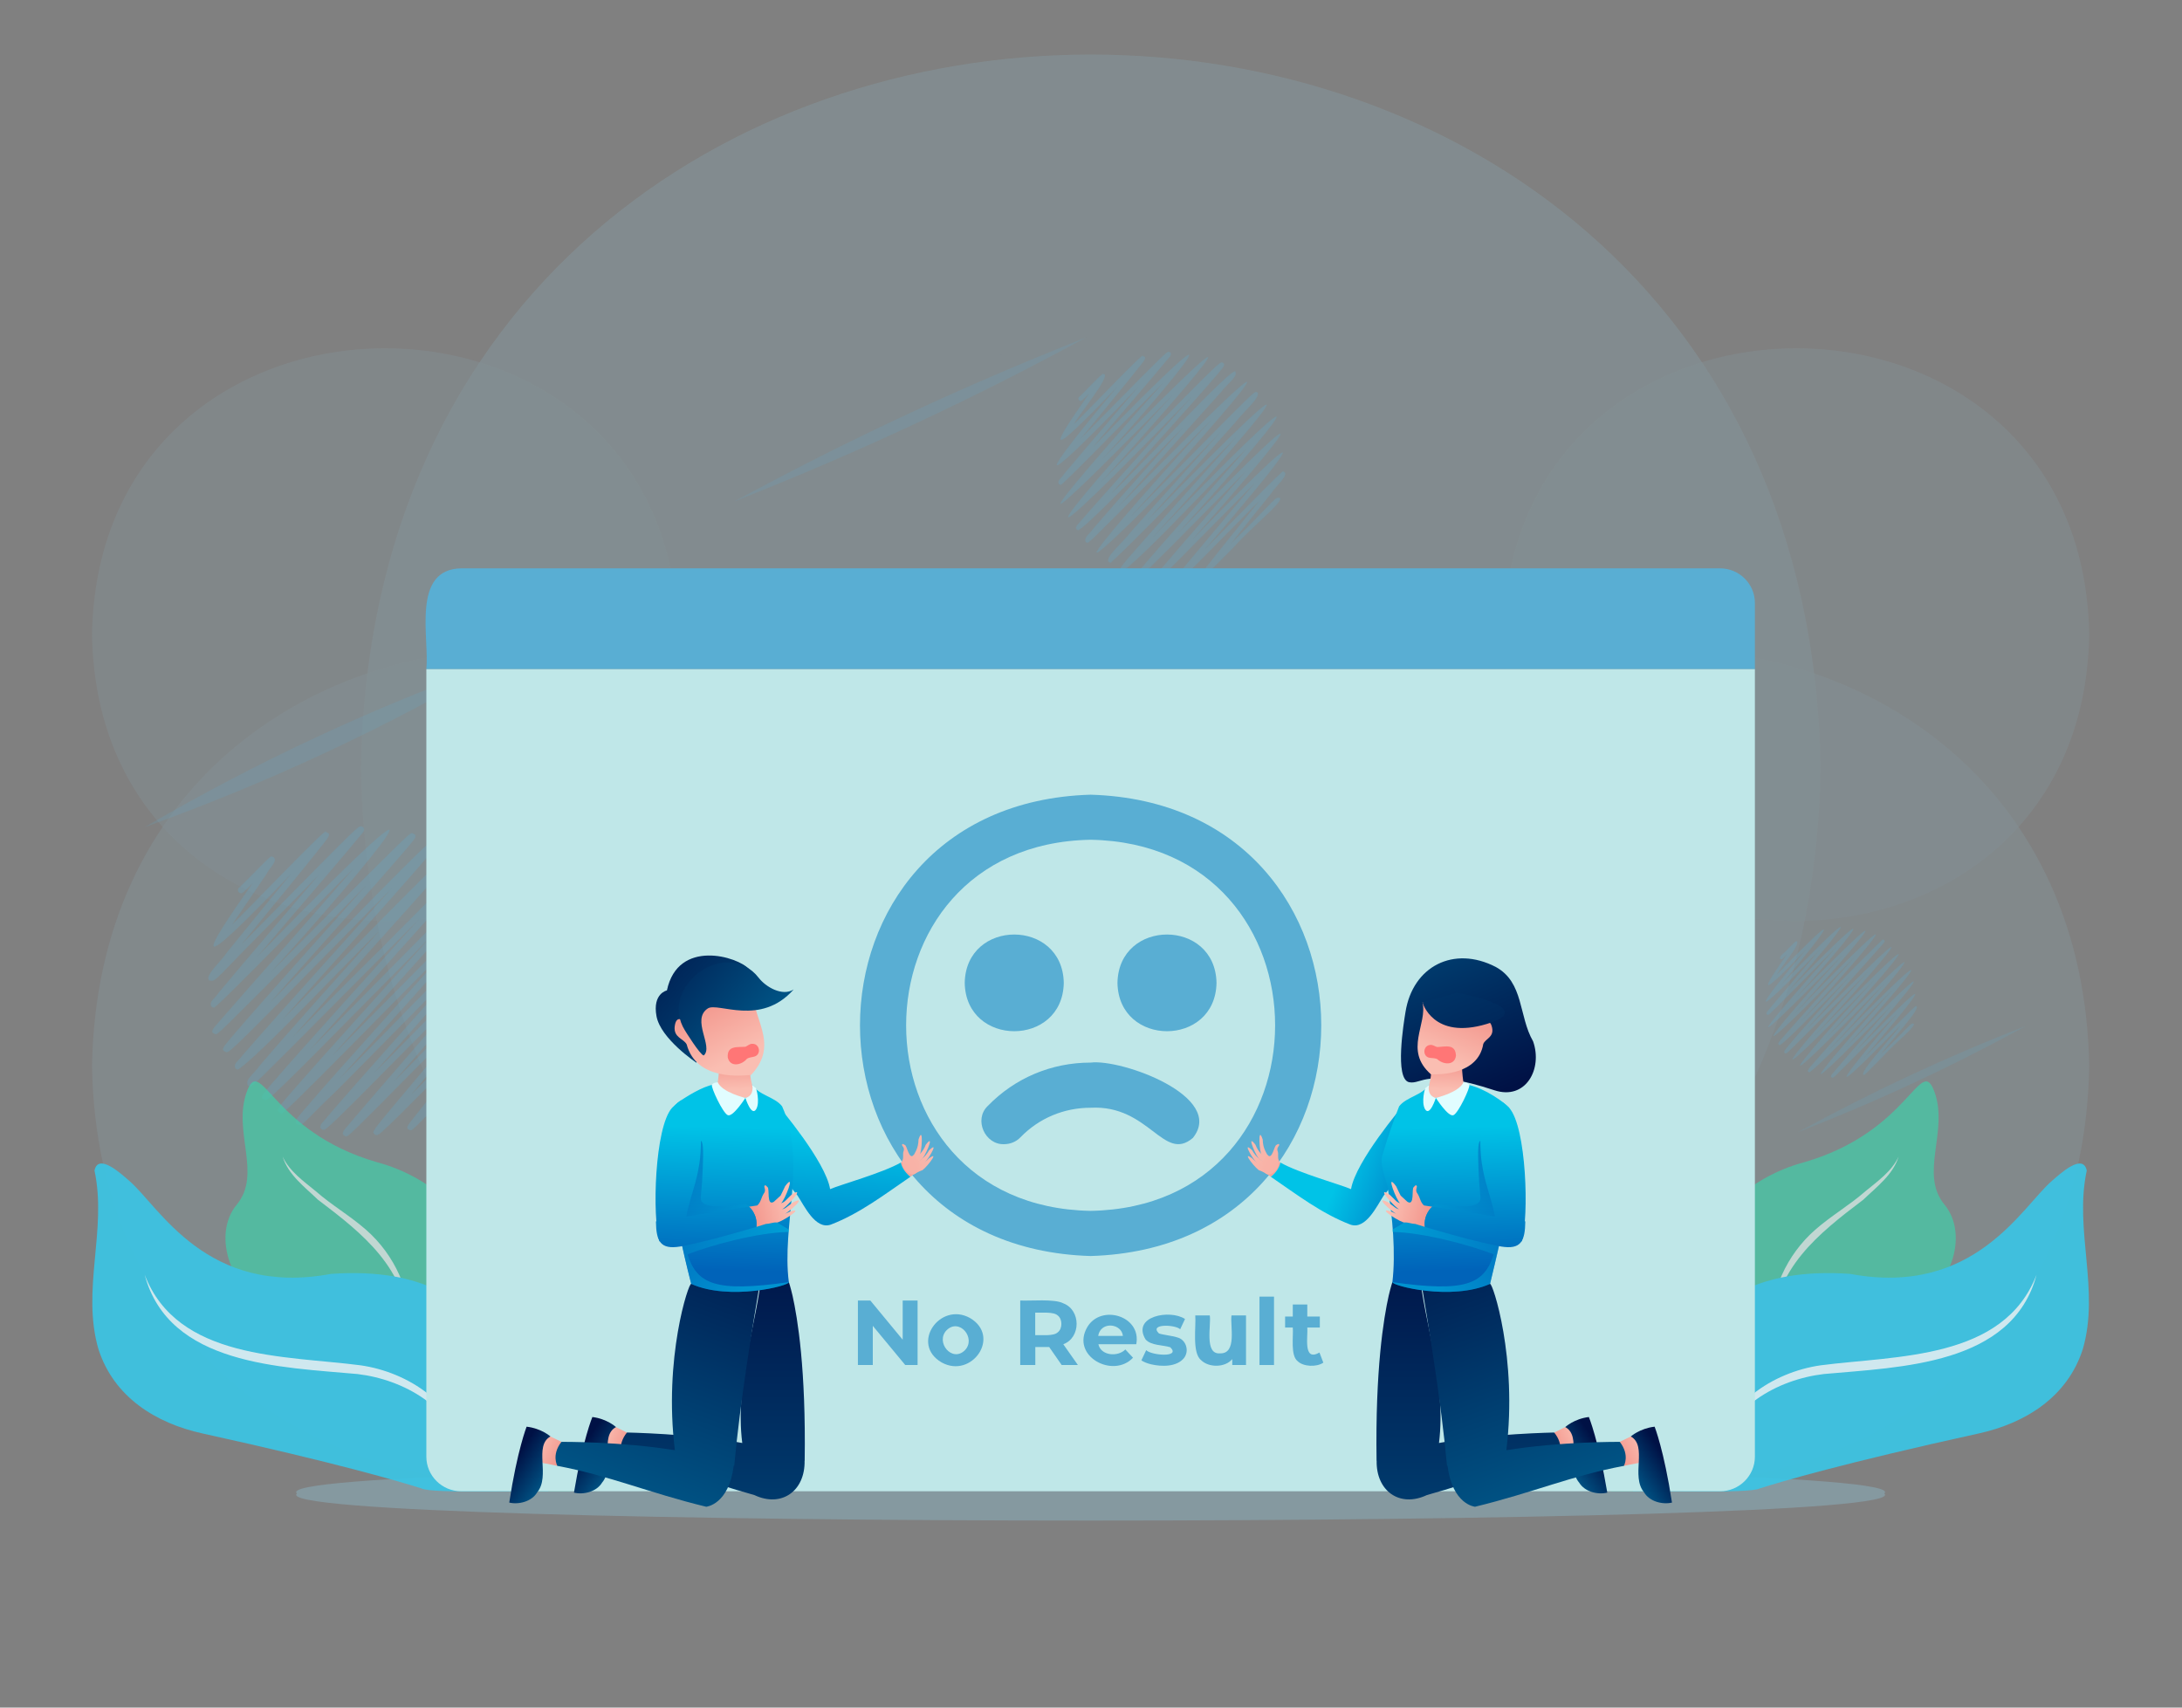 <svg version="1.2" xmlns="http://www.w3.org/2000/svg" viewBox="0 0 2300 1800" width="2300" height="1800">
	<rect x="0" y="0" width="2300" height="1800" fill="#808080" stroke="none"/>
	<title>70</title>
	<defs>
		<linearGradient id="g1" x2="1" gradientUnits="userSpaceOnUse" gradientTransform="matrix(-38.035,-18.104,17.338,-36.426,665.816,1544.023)">
			<stop offset="0" stop-color="#f0877e"/>
			<stop offset="1" stop-color="#fabeb2"/>
		</linearGradient>
		<linearGradient id="g2" x2="1" gradientUnits="userSpaceOnUse" gradientTransform="matrix(-37.058,-25.449,43.867,-63.878,643.719,1560.501)">
			<stop offset="0" stop-color="#005a8b"/>
			<stop offset="1" stop-color="#001145"/>
		</linearGradient>
		<linearGradient id="g3" x2="1" gradientUnits="userSpaceOnUse" gradientTransform="matrix(1.834,-502.473,410.632,1.499,604.439,1799.069)">
			<stop offset="0" stop-color="#005a8b"/>
			<stop offset="1" stop-color="#001145"/>
		</linearGradient>
		<linearGradient id="g4" x2="1" gradientUnits="userSpaceOnUse" gradientTransform="matrix(-38.295,-17.552,16.807,-36.669,597.247,1553.668)">
			<stop offset="0" stop-color="#f0877e"/>
			<stop offset="1" stop-color="#fabeb2"/>
		</linearGradient>
		<linearGradient id="g5" x2="1" gradientUnits="userSpaceOnUse" gradientTransform="matrix(-37.421,-24.912,42.928,-64.483,575.391,1570.46)">
			<stop offset="0" stop-color="#005a8b"/>
			<stop offset="1" stop-color="#001145"/>
		</linearGradient>
		<linearGradient id="g6" x2="1" gradientUnits="userSpaceOnUse" gradientTransform="matrix(.006,-1.749,1.246,.005,773.179,1545.831)">
			<stop offset="0" stop-color="#005a8b"/>
			<stop offset="1" stop-color="#001145"/>
		</linearGradient>
		<linearGradient id="g7" x2="1" gradientUnits="userSpaceOnUse" gradientTransform="matrix(126.484,-349.068,233.37,84.561,461.597,1536.16)">
			<stop offset="0" stop-color="#005a8b"/>
			<stop offset="1" stop-color="#001145"/>
		</linearGradient>
		<linearGradient id="g8" x2="1" gradientUnits="userSpaceOnUse" gradientTransform="matrix(.307,-0.848,1.099,.398,773.004,1545.551)">
			<stop offset="0" stop-color="#005a8b"/>
			<stop offset="1" stop-color="#001145"/>
		</linearGradient>
		<linearGradient id="g9" x2="1" gradientUnits="userSpaceOnUse" gradientTransform="matrix(36.46,-22.776,61.36,98.229,930.814,1235.217)">
			<stop offset="0" stop-color="#f0877e"/>
			<stop offset="1" stop-color="#fabeb2"/>
		</linearGradient>
		<linearGradient id="g10" x2="1" gradientUnits="userSpaceOnUse" gradientTransform="matrix(11.001,-168.898,198.834,12.951,820.14,1362.279)">
			<stop offset="0" stop-color="#0063b9"/>
			<stop offset="1" stop-color="#00c3e7"/>
		</linearGradient>
		<linearGradient id="g11" x2="1" gradientUnits="userSpaceOnUse" gradientTransform="matrix(208.648,-130.335,32.462,51.967,793.277,1325.589)">
			<stop offset="0" stop-color="#f0877e"/>
			<stop offset="1" stop-color="#fabeb2"/>
		</linearGradient>
		<linearGradient id="g12" x2="1" gradientUnits="userSpaceOnUse" gradientTransform="matrix(213.134,-133.137,45.157,72.29,783.793,1319.676)">
			<stop offset="0" stop-color="#f0877e"/>
			<stop offset="1" stop-color="#fabeb2"/>
		</linearGradient>
		<linearGradient id="g13" x2="1" gradientUnits="userSpaceOnUse" gradientTransform="matrix(218.391,-136.421,67.297,107.732,773.978,1314.624)">
			<stop offset="0" stop-color="#f0877e"/>
			<stop offset="1" stop-color="#fabeb2"/>
		</linearGradient>
		<linearGradient id="g14" x2="1" gradientUnits="userSpaceOnUse" gradientTransform="matrix(230.9,-144.235,143.608,229.895,752.838,1304.374)">
			<stop offset="0" stop-color="#f0877e"/>
			<stop offset="1" stop-color="#fabeb2"/>
		</linearGradient>
		<linearGradient id="g15" x2="1" gradientUnits="userSpaceOnUse" gradientTransform="matrix(384.559,-240.221,466.858,747.372,641.992,1386.436)">
			<stop offset="0" stop-color="#f0877e"/>
			<stop offset="1" stop-color="#fabeb2"/>
		</linearGradient>
		<linearGradient id="g16" x2="1" gradientUnits="userSpaceOnUse" gradientTransform="matrix(2.128,41.284,-29.169,1.504,819.265,1104.609)">
			<stop offset="0" stop-color="#f0877e"/>
			<stop offset="1" stop-color="#fabeb2"/>
		</linearGradient>
		<linearGradient id="g17" x2="1" gradientUnits="userSpaceOnUse" gradientTransform="matrix(4.152,-151.536,91.834,2.516,952.3,1344.273)">
			<stop offset="0" stop-color="#0063b9"/>
			<stop offset="1" stop-color="#00c3e7"/>
		</linearGradient>
		<linearGradient id="g18" x2="1" gradientUnits="userSpaceOnUse" gradientTransform="matrix(.094,-0.742,1.908,.243,818.654,1247.767)">
			<stop offset="0" stop-color="#0063b9"/>
			<stop offset="1" stop-color="#00c3e7"/>
		</linearGradient>
		<linearGradient id="g19" x2="1" gradientUnits="userSpaceOnUse" gradientTransform="matrix(92.483,84.73,-59.01,64.409,808.567,1144.16)">
			<stop offset="0" stop-color="#0063b9"/>
			<stop offset="1" stop-color="#00c3e7"/>
		</linearGradient>
		<linearGradient id="g20" x2="1" gradientUnits="userSpaceOnUse" gradientTransform="matrix(56.198,-14.249,11.104,43.793,783.798,1312.727)">
			<stop offset="0" stop-color="#f0877e"/>
			<stop offset="1" stop-color="#fabeb2"/>
		</linearGradient>
		<linearGradient id="g21" x2="1" gradientUnits="userSpaceOnUse" gradientTransform="matrix(-0.227,.306,-0.285,-0.211,807.225,1289.801)">
			<stop offset="0" stop-color="#f0877e"/>
			<stop offset="1" stop-color="#fabeb2"/>
		</linearGradient>
		<linearGradient id="g22" x2="1" gradientUnits="userSpaceOnUse" gradientTransform="matrix(-1.508,2.037,-1.897,-1.405,808.289,1288.364)">
			<stop offset="0" stop-color="#f0877e"/>
			<stop offset="1" stop-color="#fabeb2"/>
		</linearGradient>
		<linearGradient id="g23" x2="1" gradientUnits="userSpaceOnUse" gradientTransform="matrix(4.198,-153.241,362.082,9.92,752.367,1338.934)">
			<stop offset="0" stop-color="#0063b9"/>
			<stop offset="1" stop-color="#00c3e7"/>
		</linearGradient>
		<linearGradient id="g24" x2="1" gradientUnits="userSpaceOnUse" gradientTransform="matrix(4.109,-149.959,46.099,1.263,949.306,1343.153)">
			<stop offset="0" stop-color="#0063b9"/>
			<stop offset="1" stop-color="#00c3e7"/>
		</linearGradient>
		<linearGradient id="g25" x2="1" gradientUnits="userSpaceOnUse" gradientTransform="matrix(-177.189,-148.95,209.908,-249.704,873.578,1084.287)">
			<stop offset="0" stop-color="#005a8b"/>
			<stop offset="1" stop-color="#001145"/>
		</linearGradient>
		<linearGradient id="g26" x2="1" gradientUnits="userSpaceOnUse" gradientTransform="matrix(44.063,85.285,-80.186,41.428,788.877,1001.019)">
			<stop offset="0" stop-color="#f0877e"/>
			<stop offset="1" stop-color="#fabeb2"/>
		</linearGradient>
		<linearGradient id="g27" x2="1" gradientUnits="userSpaceOnUse" gradientTransform="matrix(-142.061,-119.42,152.785,-181.751,845.16,1058.931)">
			<stop offset="0" stop-color="#005a8b"/>
			<stop offset="1" stop-color="#001145"/>
		</linearGradient>
		<linearGradient id="g28" x2="1" gradientUnits="userSpaceOnUse" gradientTransform="matrix(103.642,248.777,-231.872,96.599,1393.614,937.545)">
			<stop offset="0" stop-color="#005a8b"/>
			<stop offset="1" stop-color="#001145"/>
		</linearGradient>
		<linearGradient id="g29" x2="1" gradientUnits="userSpaceOnUse" gradientTransform="matrix(38.035,-18.104,17.338,36.426,1633.378,1544.023)">
			<stop offset="0" stop-color="#f0877e"/>
			<stop offset="1" stop-color="#fabeb2"/>
		</linearGradient>
		<linearGradient id="g30" x2="1" gradientUnits="userSpaceOnUse" gradientTransform="matrix(37.058,-25.449,43.867,63.878,1655.475,1560.501)">
			<stop offset="0" stop-color="#005a8b"/>
			<stop offset="1" stop-color="#001145"/>
		</linearGradient>
		<linearGradient id="g31" x2="1" gradientUnits="userSpaceOnUse" gradientTransform="matrix(-1.834,-502.473,410.632,-1.499,1694.755,1799.069)">
			<stop offset="0" stop-color="#005a8b"/>
			<stop offset="1" stop-color="#001145"/>
		</linearGradient>
		<linearGradient id="g32" x2="1" gradientUnits="userSpaceOnUse" gradientTransform="matrix(38.295,-17.552,16.807,36.668,1701.947,1553.668)">
			<stop offset="0" stop-color="#f0877e"/>
			<stop offset="1" stop-color="#fabeb2"/>
		</linearGradient>
		<linearGradient id="g33" x2="1" gradientUnits="userSpaceOnUse" gradientTransform="matrix(37.421,-24.912,42.928,64.483,1723.802,1570.46)">
			<stop offset="0" stop-color="#005a8b"/>
			<stop offset="1" stop-color="#001145"/>
		</linearGradient>
		<linearGradient id="g34" x2="1" gradientUnits="userSpaceOnUse" gradientTransform="matrix(-0.006,-1.749,1.246,-0.005,1526.015,1545.831)">
			<stop offset="0" stop-color="#005a8b"/>
			<stop offset="1" stop-color="#001145"/>
		</linearGradient>
		<linearGradient id="g35" x2="1" gradientUnits="userSpaceOnUse" gradientTransform="matrix(-126.484,-349.068,233.37,-84.561,1837.597,1536.16)">
			<stop offset="0" stop-color="#005a8b"/>
			<stop offset="1" stop-color="#001145"/>
		</linearGradient>
		<linearGradient id="g36" x2="1" gradientUnits="userSpaceOnUse" gradientTransform="matrix(-0.307,-0.848,1.099,-0.398,1526.19,1545.551)">
			<stop offset="0" stop-color="#005a8b"/>
			<stop offset="1" stop-color="#001145"/>
		</linearGradient>
		<linearGradient id="g37" x2="1" gradientUnits="userSpaceOnUse" gradientTransform="matrix(-36.461,-22.776,61.359,-98.227,1368.38,1235.217)">
			<stop offset="0" stop-color="#f0877e"/>
			<stop offset="1" stop-color="#fabeb2"/>
		</linearGradient>
		<linearGradient id="g38" x2="1" gradientUnits="userSpaceOnUse" gradientTransform="matrix(-105.7,-42.28,46.771,-116.928,1491.321,1346.506)">
			<stop offset="0" stop-color="#0063b9"/>
			<stop offset="1" stop-color="#00c3e7"/>
		</linearGradient>
		<linearGradient id="g39" x2="1" gradientUnits="userSpaceOnUse" gradientTransform="matrix(-208.648,-130.335,32.462,-51.968,1505.917,1325.589)">
			<stop offset="0" stop-color="#f0877e"/>
			<stop offset="1" stop-color="#fabeb2"/>
		</linearGradient>
		<linearGradient id="g40" x2="1" gradientUnits="userSpaceOnUse" gradientTransform="matrix(-213.135,-133.138,45.157,-72.29,1515.401,1319.676)">
			<stop offset="0" stop-color="#f0877e"/>
			<stop offset="1" stop-color="#fabeb2"/>
		</linearGradient>
		<linearGradient id="g41" x2="1" gradientUnits="userSpaceOnUse" gradientTransform="matrix(-218.391,-136.421,67.297,-107.733,1525.216,1314.624)">
			<stop offset="0" stop-color="#f0877e"/>
			<stop offset="1" stop-color="#fabeb2"/>
		</linearGradient>
		<linearGradient id="g42" x2="1" gradientUnits="userSpaceOnUse" gradientTransform="matrix(-230.9,-144.235,143.608,-229.896,1546.355,1304.374)">
			<stop offset="0" stop-color="#f0877e"/>
			<stop offset="1" stop-color="#fabeb2"/>
		</linearGradient>
		<linearGradient id="g43" x2="1" gradientUnits="userSpaceOnUse" gradientTransform="matrix(-384.559,-240.221,466.857,-747.371,1657.202,1386.436)">
			<stop offset="0" stop-color="#f0877e"/>
			<stop offset="1" stop-color="#fabeb2"/>
		</linearGradient>
		<linearGradient id="g44" x2="1" gradientUnits="userSpaceOnUse" gradientTransform="matrix(-2.128,41.284,-29.169,-1.504,1479.928,1104.609)">
			<stop offset="0" stop-color="#f0877e"/>
			<stop offset="1" stop-color="#fabeb2"/>
		</linearGradient>
		<linearGradient id="g45" x2="1" gradientUnits="userSpaceOnUse" gradientTransform="matrix(-4.155,-151.662,95.83,-2.626,1351.446,1344.131)">
			<stop offset="0" stop-color="#0063b9"/>
			<stop offset="1" stop-color="#00c3e7"/>
		</linearGradient>
		<linearGradient id="g46" x2="1" gradientUnits="userSpaceOnUse" gradientTransform="matrix(-0.094,-0.742,1.908,-0.243,1480.54,1247.767)">
			<stop offset="0" stop-color="#0063b9"/>
			<stop offset="1" stop-color="#00c3e7"/>
		</linearGradient>
		<linearGradient id="g47" x2="1" gradientUnits="userSpaceOnUse" gradientTransform="matrix(-92.483,84.73,-59.01,-64.409,1490.627,1144.16)">
			<stop offset="0" stop-color="#0063b9"/>
			<stop offset="1" stop-color="#00c3e7"/>
		</linearGradient>
		<linearGradient id="g48" x2="1" gradientUnits="userSpaceOnUse" gradientTransform="matrix(-56.198,-14.249,11.104,-43.793,1515.396,1312.728)">
			<stop offset="0" stop-color="#f0877e"/>
			<stop offset="1" stop-color="#fabeb2"/>
		</linearGradient>
		<linearGradient id="g49" x2="1" gradientUnits="userSpaceOnUse" gradientTransform="matrix(.224,.303,-0.282,.209,1491.975,1289.797)">
			<stop offset="0" stop-color="#f0877e"/>
			<stop offset="1" stop-color="#fabeb2"/>
		</linearGradient>
		<linearGradient id="g50" x2="1" gradientUnits="userSpaceOnUse" gradientTransform="matrix(1.493,2.016,-1.878,1.391,1490.922,1288.375)">
			<stop offset="0" stop-color="#f0877e"/>
			<stop offset="1" stop-color="#fabeb2"/>
		</linearGradient>
		<linearGradient id="g51" x2="1" gradientUnits="userSpaceOnUse" gradientTransform="matrix(-4.198,-153.241,362.082,-9.92,1546.827,1338.934)">
			<stop offset="0" stop-color="#0063b9"/>
			<stop offset="1" stop-color="#00c3e7"/>
		</linearGradient>
		<linearGradient id="g52" x2="1" gradientUnits="userSpaceOnUse" gradientTransform="matrix(-4.109,-149.959,46.099,-1.263,1349.887,1343.153)">
			<stop offset="0" stop-color="#0063b9"/>
			<stop offset="1" stop-color="#00c3e7"/>
		</linearGradient>
		<linearGradient id="g53" x2="1" gradientUnits="userSpaceOnUse" gradientTransform="matrix(-31.043,75.381,-70.965,-29.224,1501.203,1020.592)">
			<stop offset="0" stop-color="#f0877e"/>
			<stop offset="1" stop-color="#fabeb2"/>
		</linearGradient>
		<linearGradient id="g54" x2="1" gradientUnits="userSpaceOnUse" gradientTransform="matrix(131.805,316.377,-508.654,211.908,1447.966,878.563)">
			<stop offset="0" stop-color="#005a8b"/>
			<stop offset="1" stop-color="#001145"/>
		</linearGradient>
	</defs>
	<style>
		.s0 { opacity: .5;fill: #94e3ff } 
		.s1 { opacity: .8;fill: #94e3ff } 
		.s2 { opacity: .6;fill: #94e3ff } 
		.s3 { fill: #59aed3 } 
		.s4 { opacity: .5;fill: #59aed3 } 
		.s5 { fill: #42cca8 } 
		.s6 { fill: #ffffff } 
		.s7 { fill: #39c5e5 } 
		.s8 { opacity: .8;fill: #ffffff } 
		.s9 { fill: #bfe7e8 } 
		.s10 { fill: url(#g1) } 
		.s11 { fill: url(#g2) } 
		.s12 { fill: url(#g3) } 
		.s13 { fill: url(#g4) } 
		.s14 { fill: url(#g5) } 
		.s15 { fill: url(#g6) } 
		.s16 { fill: url(#g7) } 
		.s17 { fill: url(#g8) } 
		.s18 { fill: url(#g9) } 
		.s19 { fill: url(#g10) } 
		.s20 { fill: url(#g11) } 
		.s21 { fill: url(#g12) } 
		.s22 { fill: url(#g13) } 
		.s23 { fill: url(#g14) } 
		.s24 { fill: url(#g15) } 
		.s25 { fill: url(#g16) } 
		.s26 { fill: url(#g17) } 
		.s27 { fill: url(#g18) } 
		.s28 { fill: #e1fdff } 
		.s29 { opacity: .5;mix-blend-mode: multiply;fill: url(#g19) } 
		.s30 { fill: url(#g20) } 
		.s31 { fill: url(#g21) } 
		.s32 { fill: url(#g22) } 
		.s33 { fill: url(#g23) } 
		.s34 { fill: url(#g24) } 
		.s35 { fill: url(#g25) } 
		.s36 { fill: url(#g26) } 
		.s37 { fill: url(#g27) } 
		.s38 { fill: #ff7676 } 
		.s39 { fill: url(#g28) } 
		.s40 { fill: url(#g29) } 
		.s41 { fill: url(#g30) } 
		.s42 { fill: url(#g31) } 
		.s43 { fill: url(#g32) } 
		.s44 { fill: url(#g33) } 
		.s45 { fill: url(#g34) } 
		.s46 { fill: url(#g35) } 
		.s47 { fill: url(#g36) } 
		.s48 { fill: url(#g37) } 
		.s49 { fill: url(#g38) } 
		.s50 { fill: url(#g39) } 
		.s51 { fill: url(#g40) } 
		.s52 { fill: url(#g41) } 
		.s53 { fill: url(#g42) } 
		.s54 { fill: url(#g43) } 
		.s55 { fill: url(#g44) } 
		.s56 { fill: url(#g45) } 
		.s57 { fill: url(#g46) } 
		.s58 { opacity: .5;mix-blend-mode: multiply;fill: url(#g47) } 
		.s59 { fill: url(#g48) } 
		.s60 { fill: url(#g49) } 
		.s61 { fill: url(#g50) } 
		.s62 { fill: url(#g51) } 
		.s63 { fill: url(#g52) } 
		.s64 { fill: url(#g53) } 
		.s65 { fill: url(#g54) } 
	</style>
	<g id="70">
		<g id="4">
			<g id="&lt;Group&gt;">
				<g id="&lt;Group&gt;" style="opacity: .5">
					<g id="&lt;Group&gt;">
						<path id="&lt;Path&gt;" class="s0" d="m1986.2 1574.3c45 38.1-1718.2 38.1-1673.2 0-45-38 1718.2-38 1673.2 0z"/>
					</g>
					<g id="&lt;Group&gt;" style="opacity: .3">
						<path id="&lt;Path&gt;" class="s1" d="m1919.1 809.3c-17.2 1002.5-1521.7 1002.3-1538.7 0 17.2-1002.5 1521.7-1002.3 1538.7 0z"/>
						<path id="&lt;Path&gt;" class="s2" d="m998.5 1123.9c-10 587.3-891.5 587.2-901.5-0.1 10.1-587.3 891.6-587.2 901.5 0.1z"/>
						<path id="&lt;Path&gt;" class="s2" d="m1300.6 1123.9c10.1 587.3 891.6 587.2 901.6-0.1-10.1-587.3-891.6-587.2-901.6 0.1z"/>
						<path id="&lt;Path&gt;" class="s0" d="m1584.5 668.9c6.9 402.4 610.9 402.4 617.7 0-6.9-402.4-610.9-402.3-617.7 0z"/>
						<path id="&lt;Path&gt;" class="s0" d="m714.7 668.9c-6.9 402.4-610.9 402.4-617.7 0 6.9-402.4 610.8-402.3 617.7 0z"/>
					</g>
				</g>
				<g id="&lt;Group&gt;" style="opacity: .6">
					<g id="&lt;Group&gt;" style="opacity: .5">
						<g id="&lt;Group&gt;" style="opacity: .8;mix-blend-mode: multiply">
							<g id="&lt;Group&gt;">
								<path id="&lt;Compound Path&gt;" fill-rule="evenodd" class="s3" d="m364.7 1197.9c-8.4-2.5 1.1-9.6 4.5-14.4 35.3-41.6 83-95.8 121.6-140.5-14.1 14.2-29.6 29.9-44.4 44.9-101.7 103.1-102.7 103.1-105.4 103.1-4.4-0.3-3.9-5.2-1.3-7.5 44.5-52.3 105.9-119.4 152.8-173.4-41.2 41.6-98.1 100-137.3 139.2-40 38.1-35.2 38-42.7 35.8-2.7-2.6-0.7-4.9 7.4-14.5 44.6-52 108.5-121.3 156.8-176-39.3 38.6-192.2 196.2-180.3 178.9-0.9 0-1.8-0.4-2.4-1-2.7-2.6-1.1-4.5 7.9-15.1 43.9-50.7 104.9-116.9 152.5-170.4-15.6 15.8-32.9 33.3-49.4 50.1-115.5 117.1-122.1 122.7-125.3 122.7-6.8-2.4-4.2-4.4 5.7-16.3 44.8-51.7 107.2-119.6 155.8-174.1-23.1 23.1-50.7 50.9-75.5 75.9-99.2 99.9-99.5 99.9-102 99.9-0.8 0.1-1.7-0.3-2.4-1-3.5-6.5 7.2-12.9 12-20.4 36.6-42.9 85.1-96.3 127.1-143.1-33.2 32.3-130.4 135.3-149.5 146.7-0.9 0-1.9-0.4-2.5-1-3.2-5.3 3.6-8.4 6.9-13.6 45-51.8 109.5-122 157.3-176.1-18.9 19-41.2 41.7-62.3 63.2-102.8 104.6-108.3 109.3-111.5 109.3-6.7-2.3-4-4.7 5-15.6 40.6-47.5 96.8-109.1 141.2-159.3-17.4 17.5-37.2 37.4-56 56.4-98.9 99.5-99.2 99.5-101.7 99.5-5.5-1.7-4.5-3.9 2-11.3 42.1-48.6 99.7-112.7 142.8-162.7-21.2 20.2-151.6 154.9-146.8 145.8-0.9 0-1.7-0.4-2.4-1-3.2-5.1 4.1-8.8 7.3-14.2 30.7-37 71.3-83.9 105.7-124.4-11.1 11.3-23 23.4-34 34.6-79.3 78.6-73.3 78.5-81.7 76.3-4.1-5.6 12.8-19.6 18.9-29.2 18.7-23.2 46.2-56.6 67.1-82.3-107.9 112.9-94.2 86.5-40 9.3-10.4 10.5-10.6 10.5-12.1 10.5-3.2 0.1-4.6-4.5-1.8-6.1 1.6-1.4 10.4-10.3 16.9-16.9 15.7-15.8 15.7-15.8 17.3-15.8 8.8 2.7-2.5 12-5.6 18.6-9.9 14.8-25 36.6-36 52.9 15.6-14.6 103.5-106.8 98.4-97.3 5.7 1.7 4.2 4.1-2 11.9-25.1 31.9-59 72.4-86.5 106.4 13-13.1 28-28.4 42.3-43 79.9-81.3 80.7-81.3 83.4-81.3 4.3 0.3 4 5 1.4 7.3-32.2 39-74.6 87.5-109.9 129.3 242.1-248.4 114.1-92.7 14.1 16.7 12.4-12.4 25.5-25.6 38.1-38.3 107.1-107.8 107.7-107.8 110.2-107.8 6.6 2.3 3.9 4.7-5.3 15.8-41.5 48.5-99.4 112-144.6 163.1 18.6-18.7 40.4-40.9 61-61.8 102.6-104.4 108.1-109.1 111.2-109.1 6.9 2.6 4.5 4.1-6.8 17.9-43.5 50.6-103.5 116.1-151.5 170 26.4-25.6 187.4-191.3 175.7-174.9 0.9 0 1.8 0.3 2.5 1 3.1 4.6-2.6 7-5.3 11.1-48 54.5-111.9 124.4-161.9 181.1 15.7-15.8 33.7-33.9 51.5-51.8 129.9-128.6 123.9-128.5 132.4-126.3 2.7 2.6 1 4.6-8.3 15.5-45.5 52.6-109.3 121.9-158.4 177 22.4-22.5 49.4-49.8 73.6-74.4 102.2-103.7 103-103.7 105.7-103.7 0.9 0 1.8 0.4 2.5 1 2.6 2.6 0.7 4.9-8.4 15.6-43 49.9-102 114-149.4 167.1 14.6-14.8 30.6-30.9 45.8-46.3 113.3-114.6 119.2-119.8 122.3-119.8 6.8 2.4 3.8 5-5.8 16.9-44.2 51.7-106.2 119-154.3 173.2 42.2-41.6 182.4-187.8 174.2-173.1 0.9 0 1.8 0.4 2.4 1 2.6 2.6 1.4 4.4-9.5 17.4-37.9 44.8-87.9 100.2-131 149 49.6-49.3 148.2-152.1 144-142.5 4.7 0.5 4.1 4.8 1 7.9-36.5 43.7-83.9 97-124.2 143.7 8.9-8.9 18.1-18.3 27.1-27.4 96.8-98.9 106.1-107.3 100.9-89.8-32 39.5-74.7 88.9-109.7 130.8 19.1-18.4 118.4-121.5 111.4-110.4 0.8 0 1.7 0.4 2.4 1 3 4.6-2.7 7.5-5.2 11.9-20.9 26.7-48 60.2-71.8 89.9 66-66.8 72-73.8 70.1-59.9-6 4.2-39.8 38.9-66.6 65.8-39.5 39.8-39.4 39.8-41.3 39.8-5.2-1.5-4.6-3.4 1.2-10.6 22.3-28.4 52-64.9 76.5-95.5-6 6.1-12.3 12.5-18.6 18.8-91.1 92.3-92.1 92.3-94.7 92.3-0.9 0.1-1.9-0.3-2.5-1-2.6-2.6-2.6-2.6 23.7-34.1 23.9-28.6 58.8-69.8 85.2-101.1-17.4 17.4-37.8 38.1-56.2 56.8-79.7 80.8-80.2 80.8-82.7 80.8q0 0 0 0zm125.7-70.3c0.4 0.4 0.9 0.7 1.3 0.8q-0.7-0.2-1.3-0.8zm-283.4-150.6c1.1-0.6 2.7-0.6 3.9 0.6-0.7-0.7-1.5-1-2.4-1q-0.8 0-1.5 0.4z"/>
							</g>
						</g>
						<g id="&lt;Group&gt;" style="opacity: .8;mix-blend-mode: multiply">
							<g id="&lt;Group&gt;">
								<path id="&lt;Compound Path&gt;" fill-rule="evenodd" class="s3" d="m1220.2 610.7c-6.1-1.8 0.8-7 3.3-10.6 25.9-30.5 60.9-70.3 89.3-103.1-10.3 10.4-21.7 22-32.6 33-74.7 75.6-75.3 75.6-77.3 75.6-3.3-0.2-2.9-3.7-1-5.4 32.7-38.5 77.7-87.6 112.1-127.3-33.6 32.3-101.2 106.7-130.3 129.2-4.9-1.7-2.8-3.7 3.6-11.5 32.8-38.1 79.7-88.9 115.1-129.1-28.8 28.4-141 144-132.3 131.3-0.6 0-1.3-0.3-1.8-0.7-3.3-5.1 15.9-20.9 22.9-30.5 26.5-30 66.3-73.7 94.9-105.6-215.8 221.4-123.2 109.8-9.7-12.9-17 16.9-37.2 37.3-55.4 55.6-72.8 73.4-73.1 73.4-74.8 73.4-0.7 0-1.4-0.3-1.8-0.8-2.4-5 5.2-9.3 8.8-15 26.8-31.4 62.4-70.6 93.2-105-24.4 23.7-95.6 99.3-109.7 107.7-6.3-1.9 0.7-7.2 3.3-10.7 33-38 80.3-89.6 115.4-129.2-187.1 193.2-151.6 142-20.3-1.8-195 198.7-110.1 99.6-9.4-13.3-15.6 14.8-111.3 113.7-107.7 107-0.7 0-1.3-0.3-1.8-0.7-2.4-3.8 3-6.5 5.3-10.5 22.6-27.1 52.4-61.6 77.6-91.2-118.7 123.5-101.1 93.9-21.8-0.5-79 82.8-69 63.2-29.3 6.8-7.7 7.7-7.8 7.7-8.9 7.7-2.4 0.1-3.4-3.2-1.3-4.5 2.5-1.7 25-26.3 25.1-23.9 10.5-0.4-27.7 45.3-30.5 52.4 11.4-10.7 75.9-78.4 72.1-71.3 4.2 1.2 3.1 2.9-1.4 8.7-18.5 23.4-43.3 53.1-63.5 78 9.5-9.6 20.6-20.8 31-31.5 58.7-59.6 59.3-59.6 61.2-59.7 3.2 0.2 3 3.7 1.1 5.4-23.7 28.6-54.8 64.2-80.7 94.9 176.7-181.4 83.8-67.9 10.4 12.2 200.5-204.4 84.4-69.4-1.2 24.1 13.6-13.7 29.6-30 44.7-45.4 75.3-76.6 79.4-80 81.7-80 0.6 0 1.3 0.3 1.8 0.7 1.9 1.9 1 3.2-6.8 12.4-31.9 37.2-76 85.2-111.2 124.8 24.5-21.8 132.4-139.6 130.7-127.7 2.7 4.9-10.3 13.9-15.1 21-31.3 35.1-75 83.3-107.5 120.1 221.8-226.4 129.2-116 12.6 10.6 16.4-16.5 36.2-36.6 54-54.6 75-76.1 75.5-76.1 77.6-76.1 0.6 0 1.3 0.2 1.8 0.7 3 5.5-16.6 21.7-24 31.9-25.7 28.9-63.7 70.7-91.8 102.1 214.5-219.7 110.8-96 5.9 17.7 165.3-171.5 171.5-164.5 26.5-4.2 166.8-171.7 113.5-103.8 15.2 6.7 156.7-161.2 88.1-76.5 13.5 10 14-13.6 86.8-89.2 81.7-81 8.2 2-9.2 16.6-12.9 23.2-11.7 14.6-28.4 35.4-41.9 52.2 50.1-49.1 45.6-49 51.5-47.4 2.7 4.7-30.8 31.1-48.9 51.7-28.9 29.2-28.9 29.2-30.3 29.2-0.7 0-1.3-0.2-1.8-0.7-1.6-1.6-0.9-2.4 2.7-7 16.4-20.9 38.2-47.7 56.1-70.1-49.9 50-82.8 84.9-83.1 81.5-0.7 0-1.4-0.3-1.8-0.7-2-1.9-2-1.9 17.4-25.1 17.5-21 43.1-51.2 62.4-74.2-12.7 12.8-27.7 28-41.2 41.7-58.5 59.3-58.8 59.3-60.6 59.3q0 0-0.1 0zm41.2-126.4q0.5 0.4 1 0.6-0.6-0.2-1-0.6zm-208-110.6c0.8-0.4 2-0.3 2.9 0.5-0.5-0.5-1.1-0.7-1.7-0.7q-0.6 0-1.2 0.2z"/>
							</g>
						</g>
						<g id="&lt;Group&gt;" style="opacity: .8;mix-blend-mode: multiply">
							<g id="&lt;Group&gt;">
								<path id="&lt;Compound Path&gt;" fill-rule="evenodd" class="s3" d="m1931.6 1136.1c-4.1-1.2 0.5-4.6 2.2-7 17.2-20.3 40.5-46.7 59.3-68.5-133.5 136.5-56.5 47.2 0.8-16-22.3 21.5-67.2 70.8-86.5 85.8-3.3-1.1-2-2.4 2.3-7.6 21.8-25.3 53-59.1 76.5-85.8-131.4 135-101.6 94.9-10.9-3.7-142.1 146-81.7 72.7-6.4-8.6-11.3 11.3-24.7 24.8-36.8 37-48.4 48.8-48.6 48.8-49.7 48.8-2.7-0.5-1.8-2.8 0-4.9 19.4-23.5 44.3-50.3 66.6-75.4-16.2 15.8-63.6 66-72.9 71.6-4.2-1.3 0.4-4.8 2.1-7.1 22-25.3 53.4-59.6 76.7-85.9-123.3 127.5-100.2 93.7-13.4-1.2-129 131.4-73.2 66.1-6.3-8.8-10.3 9.8-73.9 75.5-71.6 71.1-4.1-1.3 0.7-4.9 2.4-7.4 15-18.1 34.8-41 51.6-60.7-78.5 81.7-67 62-14.5-0.3-52.3 54.9-45.8 41.8-19.5 4.5-6.2 5.7-4.4 5.7-7.1 4.7-1.5-3.3 4.9-6 8.5-10.8 7.7-7.7 7.7-7.7 8.5-7.7 6.4 1.2-18 29.3-20.3 34.9 80.8-83.6 47.7-41 4.8 10.2 97.7-101 64.7-58.1 8.4 6 116.7-119.8 55.7-45 6.9 8.2 131.9-134.6 56.2-46.1-0.8 16 136-140.3 86-77.5 6.8 8.3 12.8-12.5 91.4-93.3 85.7-85.3 3.7 0.9 0.1 4-1.4 5.9-23.4 26.6-54.6 60.6-79 88.3 146.4-149.4 85.8-76.9 8.4 7 128.7-132.6 102.9-96.2 11.7 2.7 22.9-23.4 40.3-41 53.1-53.6q0 0.1 0.1 0.1-0.1 0-0.1-0.1c66.2-65.1 9.2 2.2-49.2 65.4 109.4-113.6 113.6-108.7 17.6-2.8 110-113.2 75.3-68.6 10.2 4.4 103.2-106.3 58.5-50.6 8.9 6.7 9.3-9 57.7-59.3 54.3-53.9 7.7 0.6-32.3 42.9-36.4 50.1 33.3-32.6 30.3-32.5 34.2-31.5 1 4.1-19.9 20.1-32.5 34.4-19.2 19.4-19.2 19.4-20.1 19.4-7.9-0.1 34.3-44.8 37.9-51.7-99.5 102.4-45.5 36.3-3.4-12.3-8.4 8.5-18.4 18.6-27.4 27.7-38.9 39.4-39.1 39.4-40.3 39.4q0 0 0 0zm183.3-21.6q-0.4-0.1-0.7-0.4 0.3 0.3 0.7 0.4zm-138.2-74.1c0.4 0 0.8 0.2 1.1 0.4q0 0 0 0c-0.5-0.5-1.3-0.5-1.8-0.2q0.3-0.2 0.7-0.2z"/>
							</g>
						</g>
					</g>
					<g id="&lt;Group&gt;" style="opacity: .5;mix-blend-mode: multiply">
						<path id="&lt;Path&gt;" class="s4" d="m152.3 872c117.7-68.8 242-126.8 370.4-172.7-117.7 68.8-242.1 126.7-370.4 172.7z"/>
						<path id="&lt;Path&gt;" class="s4" d="m774.2 528.5c119.8-65.1 243.6-122.8 370.5-172.7-119.8 65.2-243.6 122.8-370.5 172.7z"/>
						<path id="&lt;Path&gt;" class="s4" d="m1894.9 1193.6c77.6-42.6 157.9-80.1 240.5-112.1-77.6 42.7-158 80.1-240.5 112.1z"/>
					</g>
				</g>
			</g>
			<g id="&lt;Group&gt;" style="opacity: .9">
				<g id="&lt;Group&gt;">
					<g id="&lt;Group&gt;" style="opacity: .8">
						<path id="&lt;Path&gt;" class="s5" d="m1783.4 1349.8c9.1-62.7 58.6-108.7 118.5-124.7 111.9-32.4 122.4-115.2 137.3-73.8 14.9 41.4-16.4 86.2 10.5 118.6 26.8 32.4 5.5 93-37.6 106.4-43.1 13.3-197.2 114.6-197.2 195.7 0 0-116 0-116.1 0-5.9 0-5.9-44.4-5.7-47.7 2.3-70.4 73.6-109.6 90.3-174.5z"/>
						<g id="&lt;Group&gt;" style="opacity: .8">
							<path id="&lt;Path&gt;" class="s6" d="m1867.2 1402.4c-2.4-39.9 16.2-79.9 46.2-106.1 17.1-15 36.2-25.9 52.8-40.5 13-10.7 27.7-20.9 35.1-36.6-6 19.3-23.3 32-37.2 45.4-48.5 36.7-92.7 72-96.9 137.8z"/>
						</g>
					</g>
					<g id="&lt;Group&gt;">
						<path id="&lt;Path&gt;" class="s7" d="m2195.4 1422.3c-16.1 50-60 77.9-109.9 88.8-142.1 31.2-208.6 50.9-230.6 57.9-10.3 5.8-120.3 1.9-133.7 3 38.5-89 33.1-242.4 228.9-229.2 131.4 24.6 181.2-71 213-98.2 6.8-5.8 32.5-30.2 36.5-10.7-13.5 62.8 14.1 125.6-4.2 188.4z"/>
						<path id="&lt;Path&gt;" class="s7" d="m2146.7 1343.7c-25.4 95.6-143.6 97.3-224.3 104.7-49.6 5.9-100.6 35.4-113.1 86.7 6.5-54.2 59.3-88.7 109.9-95.9 80.1-10.4 192.8-5.6 227.5-95.5z"/>
						<path id="&lt;Path&gt;" class="s8" d="m2146.7 1343.7c-25.4 95.6-143.6 97.3-224.3 104.7-49.6 5.9-100.6 35.4-113.1 86.7 6.5-54.2 59.3-88.7 109.9-95.9 80.1-10.4 192.8-5.6 227.5-95.5z"/>
					</g>
				</g>
				<g id="&lt;Group&gt;">
					<g id="&lt;Group&gt;" style="opacity: .8">
						<path id="&lt;Path&gt;" class="s5" d="m515.8 1349.8c-9.1-62.7-58.6-108.7-118.5-124.7-111.9-32.4-122.4-115.2-137.3-73.8-14.9 41.4 16.4 86.2-10.5 118.6-26.8 32.4-5.5 93 37.6 106.4 43 13.3 197.2 114.6 197.2 195.7 0 0 116 0 116.1 0 5.9 0 5.9-44.4 5.7-47.7-2.4-70.4-73.6-109.6-90.3-174.5z"/>
						<g id="&lt;Group&gt;" style="opacity: .8">
							<path id="&lt;Path&gt;" class="s6" d="m432 1402.4c2.4-39.9-16.2-79.9-46.2-106.1-17.1-15-36.2-25.9-52.8-40.5-13-10.7-27.7-20.9-35.1-36.6 6 19.3 23.3 32 37.2 45.4 48.5 36.7 92.7 72 96.9 137.8z"/>
						</g>
					</g>
					<g id="&lt;Group&gt;">
						<path id="&lt;Path&gt;" class="s7" d="m103.8 1422.3c16.1 50 59.9 77.9 109.9 88.8 142 31.2 208.6 50.9 230.6 57.9 10.3 5.8 120.3 1.9 133.7 3-38.5-89-33.1-242.4-228.9-229.2-131.4 24.6-181.2-71-213-98.2-6.8-5.8-32.5-30.2-36.5-10.7 13.5 62.8-14.1 125.6 4.2 188.4z"/>
						<path id="&lt;Path&gt;" class="s7" d="m152.5 1343.7c25.4 95.6 143.6 97.3 224.3 104.7 49.6 5.9 100.6 35.4 113.1 86.7-6.5-54.2-59.3-88.7-109.9-95.9-80.1-10.4-192.9-5.6-227.5-95.5z"/>
						<path id="&lt;Path&gt;" class="s8" d="m152.5 1343.7c25.4 95.6 143.6 97.3 224.3 104.7 49.6 5.9 100.6 35.4 113.1 86.7-6.5-54.2-59.3-88.7-109.9-95.9-80.1-10.4-192.9-5.6-227.5-95.5z"/>
					</g>
				</g>
			</g>
			<path id="&lt;Path&gt;" class="s3" d="m1849.8 635.6c0-20.2-16.5-36.5-36.8-36.5h-1326.8c-52.9 0.9-33.4 73.6-36.8 106.3h1400.4z"/>
			<path id="&lt;Path&gt;" class="s9" d="m449.4 705.4v830.1c0 20.1 16.5 36.5 36.8 36.5h1326.8c20.3 0 36.8-16.4 36.8-36.5v-830.1z"/>
			<g id="&lt;Group&gt;">
				<g id="&lt;Group&gt;">
					<g id="&lt;Group&gt;">
						<path id="&lt;Compound Path&gt;" fill-rule="evenodd" class="s3" d="m1149.6 1324c-324.2-9.6-324.1-476.8 0-486.3 324.2 9.6 324.1 476.7 0 486.3zm0-438.8c-259.3 4.7-259.3 386.6 0 391.2 259.3-4.6 259.3-386.6 0-391.2z"/>
					</g>
					<g id="&lt;Group&gt;">
						<path id="&lt;Path&gt;" class="s3" d="m1058.4 1206.1c-20.1 0.8-32.2-25.9-17.3-40.2 28.7-29.6 67.2-45.8 108.5-45.8 33-4 142.6 35.9 107.8 79.4-30.9 26.4-46-35.1-107.8-31.8-28.1 0-54.4 11-73.9 31.1-4.7 4.9-11 7.3-17.3 7.3z"/>
					</g>
					<g id="&lt;Group&gt;">
						<g id="&lt;Group&gt;">
							<path id="&lt;Path&gt;" class="s3" d="m1121.3 1036.1c-1.2 67.9-103.2 67.9-104.4 0 1.2-68 103.2-68 104.4 0z"/>
						</g>
						<g id="&lt;Group&gt;">
							<path id="&lt;Path&gt;" class="s3" d="m1177.9 1036.1c1.2 67.9 103.2 67.9 104.4 0-1.2-68-103.2-68-104.4 0z"/>
						</g>
					</g>
				</g>
				<g id="&lt;Group&gt;">
					<path id="&lt;Compound Path&gt;" class="s3" d="m967.2 1370.9v68h-13l-34.2-41.3v41.3h-15.7v-68h13.1l34.1 41.3v-41.3z"/>
					<path id="&lt;Compound Path&gt;" fill-rule="evenodd" class="s3" d="m992.6 1436.2c-33.4-19.4-1.9-64.4 29.8-46.9 33.2 19.5 1.9 64.4-29.8 46.9zm24.5-12.9c12.1-12.6-5.7-34.4-19.3-21.1-12.2 12.6 5.8 34.5 19.3 21.1z"/>
					<path id="&lt;Compound Path&gt;" fill-rule="evenodd" class="s3" d="m1119.1 1438.9l-13.2-19h-14.6v19h-15.9v-68c10.7 0.6 36.2-2 45.5 3 18.6 7.1 18.6 36.2-0.1 43.1l15.4 21.9zm-4-52.1c-4.4-4.4-17.7-2.8-23.9-3.1v23.7c6.3-0.3 19.4 1.4 23.9-3.1 4.9-3.7 4.9-13.8 0-17.5z"/>
					<path id="&lt;Compound Path&gt;" fill-rule="evenodd" class="s3" d="m1197.7 1417h-39.9c2.6 12.2 20.5 13.6 28.4 5.5l8.1 8.7c-21.1 22.4-66-1.7-48.2-32.3 14.4-24.5 57.4-11.9 51.6 18.1zm-35.8-16.8q-3.5 2.9-4.3 8h26c-1-10.2-14.4-14.1-21.7-8z"/>
					<path id="&lt;Compound Path&gt;" class="s3" d="m1213.1 1438.1q-6.3-1.6-10-4.1l5.1-10.8c4.7 5.4 37 8.4 25.4-3-7.9-2.6-20.2-1.6-26.1-8.3-14.8-24.5 25.8-32 41.6-21.5l-5.1 10.8c-4.8-4.9-33.3-6.3-22.4 4.4 4.1 1.5 14.9 2.6 19 4.1 9.5 2.1 13.5 14.3 7.3 22-7.7 9.3-23.4 9.1-34.8 6.4z"/>
					<path id="&lt;Compound Path&gt;" class="s3" d="m1313.4 1386.6v52.3h-14.5v-6.2c-7.8 9.2-25 9-32.9 1-9.7-7.7-5.1-35.9-6.1-47.1h15.3c1.7 9.7-6.1 41.3 10.7 40 18.4 0.7 10.6-29.2 12.2-40z"/>
					<path id="&lt;Compound Path&gt;" fill-rule="evenodd" class="s3" d="m1342.9 1366.8v72.1h-15.3v-72.1z"/>
					<path id="&lt;Compound Path&gt;" class="s3" d="m1394.9 1436.4c-7.3 5-21.2 4.2-27-1.5-7.9-5.9-4.4-26.6-5.2-35.5h-8.1v-11.6h8.1v-12.7h15.3v12.7h13.2v11.6h-13.2c0.9 8.5-4.9 36.6 12.8 26.3z"/>
				</g>
			</g>
			<g id="&lt;Group&gt;">
				<g id="&lt;Group&gt;">
					<g id="&lt;Group&gt;">
						<g id="&lt;Group&gt;">
							<g id="&lt;Group&gt;">
								<path id="&lt;Path&gt;" class="s10" d="m656.2 1535.4c0 0-10.1-2.3-15.2-3.2-2.3-0.4-8-26.2 8.3-27.9l11.5 5.8 2.8 21z"/>
							</g>
							<path id="&lt;Path&gt;" class="s11" d="m605 1573.4c9.2-55.3 19.4-79.7 19.4-79.7 15.5 1.9 24.9 10.6 24.9 10.6-18 9.8-0.4 41.8-14.7 58.6-5.8 9.6-19.5 13-29.6 10.5z"/>
						</g>
						<path id="&lt;Path&gt;" class="s12" d="m835.4 1365.8c-2.3-9.8-3.9-14.3-3.9-14.3l-29-8.4c-3.3 46.5-28.3 112.9-20.1 178-51.4-9.8-124.1-11.2-121.6-11-11 13.8-4.6 25.3-4.6 25.3 51.6 10.4 85.6 25.8 139 40.6 28.6 13.5 53.6-4.3 52.9-36.3l0.1 0.1c1.4-96.3-7.5-150.4-12.8-174z"/>
					</g>
					<g id="&lt;Group&gt;">
						<g id="&lt;Group&gt;">
							<g id="&lt;Group&gt;">
								<path id="&lt;Path&gt;" class="s13" d="m587.5 1545.2c0 0-10.1-2.2-15.3-3-2.2-0.4-8.4-26.1 8-28l11.6 5.7 3 20.9z"/>
							</g>
							<path id="&lt;Path&gt;" class="s14" d="m536.8 1583.9c8.5-55.4 18.3-80 18.3-80 15.6 1.8 25.1 10.3 25.1 10.3-17.9 10.1 0.2 41.8-13.9 58.8-5.6 9.7-19.3 13.3-29.5 10.9z"/>
							<path id="&lt;Path&gt;" class="s15" d="m773.9 1545.3q0 0.2-0.1 0.4l-0.4-0.6q0.2 0.1 0.5 0.2z"/>
						</g>
						<path id="&lt;Path&gt;" class="s16" d="m802.5 1343.1c-2.1-40.6-73.9 10.3-73.9 10.3-2.6-2-29.3 78.5-17.2 175.3-57.5-9.3-119.6-8.8-119.6-8.8-10.8 13.9-4.3 25.3-4.3 25.3 55.1 10.3 96 28.3 156.9 43.1 0 0 23.8-2.1 29-43.2q0.2 0.1 0.5 0.2c6.3-68.9 19.9-150.4 28.6-202.2z"/>
						<path id="&lt;Path&gt;" class="s17" d="m773.4 1545.1q0.2 0.1 0.5 0.2 0 0.2-0.1 0.4z"/>
					</g>
					<g id="&lt;Group&gt;">
						<path id="&lt;Path&gt;" class="s18" d="m963.5 1237.6c-0.2 0.1-0.4 0.3-0.6 0.4q-1.6 1.2-3.3 2.5c-6.8-5.5-9.2-11.3-10.1-15q0.8-0.4 1.6-0.8c-0.4-0.4 5.4 7.6 12.4 12.9z"/>
						<path id="&lt;Path&gt;" class="s19" d="m959.6 1240.5c-26.7 18.2-53.4 38.8-83.9 50.4-16.2 5.7-28-20-35-30.6-29.9-34.9-22.1-62.3-20.1-94.4 0 0 49.6 58.1 54.4 87.6 10.7-4.7 55-16.9 74.5-28 0.9 3.7 3.3 9.5 10.1 15z"/>
						<g id="&lt;Group&gt;">
							<path id="&lt;Path&gt;" class="s20" d="m962.8 1238.1c0 0 5.7-3.2 8.4-4.2 2.2 0.9 21.2-22.6 8-12.8-5.8 6.1-11.1 7.8-16.9 11.7z"/>
							<path id="&lt;Path&gt;" class="s21" d="m964.2 1232.9c0 0 5.7-4.2 8.4-5.6 2.4 0.6 19.5-27 6.8-14.8-4.8 8.5-9.9 10.5-16.4 14.8z"/>
							<path id="&lt;Path&gt;" class="s22" d="m963.7 1228.8c0 0 5-4.9 7.5-6.6 2.5 0.2 15.6-29.5 4.7-15.6-3.5 9-8.4 11.7-14.2 16.8z"/>
							<path id="&lt;Path&gt;" class="s23" d="m964.4 1226.2c0 0 3.1-6.3 4.8-8.8 2.4-0.6 4.5-33-1-16.2-0.2 9.7-3.8 13.8-7.5 20.7z"/>
							<path id="&lt;Path&gt;" class="s24" d="m963.2 1217.3c-5 6.3-7.2-10.3-9.5-10.4-2.1-1.3-2.6-1.3-2.9-0.2-0.3 1.1 3 3.1 1.7 6.6-1.4 3.4 0.5 7.4-1.7 10.6-0.4 13 18.8 23.6 17.8 0.4z"/>
						</g>
					</g>
					<path id="&lt;Path&gt;" class="s25" d="m791 1103.9c0 0-4.8 44.2 9.1 49.7 0 0-21.7 23.2-43.9-10.8 0 0 4.5-23.2 0-41.4z"/>
					<path id="&lt;Path&gt;" class="s26" d="m706.2 1234.3c3.9 39.6 12.5 81.1 22.4 119.1 39.9 18.2 104.6 1.8 102.9-1.9-7.8-60 19.1-126.9-7.1-185.3-8-10.3-24.9-11.5-31.8-23.3 0.5 1.2 5.3 14.4-6.9 14.4-20.7-0.8-29.4-14.4-29.4-14.4-10.3-0.2-26.9 9.4-37.4 16.3-21.7 11.7-13 47.5-12.7 75.1z"/>
					<path id="&lt;Path&gt;" class="s27" d="m819.8 1247.2c-0.2 0-0.9 0.2-2 0.5q1.2-0.3 2-0.5z"/>
					<path id="&lt;Path&gt;" class="s28" d="m756.6 1140.9c0 0-5.1 0.1-6.2 2.7-1.1 2.6 11.3 29.4 16.7 31.9 5.4 2.5 18.6-18.2 18.6-18.2 0 0-24.4-5.6-29.1-16.4z"/>
					<path id="&lt;Path&gt;" class="s28" d="m792.8 1143.2c0 0 2.9 3.5 3.6 3.4 0.9 0 4.9 15.4 0.7 22.6-5 8.4-11.4-11.9-11.4-11.9 0 0 9.6-1.3 7.1-14.1z"/>
					<path id="&lt;Path&gt;" class="s29" d="m831.5 1351.5c0.6 3.9-62.3 20-102.9 1.9-8.4-35.2-19.1-74.7-20.6-111.2 3.4 2.4 11.2 0.7 16.3-8.8 18.6-54.1 17.9-28.3 15.8 11.8-0.5 6.6-1 12.6-1.4 17-1.5 16.7 47 6.6 47 6.6l45.8 27.3q-0.1 1.3-0.2 2.5c-33.4 0.6-82.7 14.3-106.6 23.6 10 31.4 29.4 40.4 106.8 29.3z"/>
					<g id="&lt;Group&gt;">
						<g id="&lt;Group&gt;">
							<g id="&lt;Group&gt;">
								<path id="&lt;Path&gt;" class="s30" d="m807.5 1290.1q-0.3 0.1-0.3 0.1 0.1 0 0.1 0-5 1.6-10 3.1c1.5-13.4-7.4-21-7.8-21.3 3.5-0.6 6.5-1 8.7-1.3 3.9-3.4 4.1-8.4 6.9-12.6 2.8-3.4-0.1-6.8 0.7-8 0.7-1.1 1.2-1 3.2 1.3 2.5 0.9-1.3 20.6 6.7 15.4 0 0 7.1-6.5 7.1-6.5 0 0 2.6-5.1 4.8-9.9 12.1-16.4-1.1 16.5-4.4 18 4.3-1.4 4.8-3.1 11-8.9 16.9-11.3-6.5 14.8-10.1 15.3 4-0.8 5-2.5 11.7-7.3 16.3-8.2-3.7 10.1-8.7 12.1 1.5-0.6 3.4-1.4 5.3-2.4 18.7-6.1-12 13.2-14.1 11.4-3.1-0.2-7.6 1.6-11 1.6q0.1-0.1 0.2-0.1z"/>
								<path id="&lt;Path&gt;" class="s31" d="m807.5 1290.1q-0.1 0-0.2 0.1 0 0-0.1 0 0 0 0.3-0.1z"/>
								<path id="&lt;Path&gt;" class="s32" d="m807.5 1290.1q-0.1 0-0.2 0.1 0 0-0.1 0 0 0 0.3-0.1z"/>
							</g>
							<path id="&lt;Path&gt;" class="s33" d="m691.4 1287.5c0.3 21.3 4.8 29.8 25.4 26.5 27.6-5.3 53.8-12.9 80.5-20.7 1.5-13.4-7.4-21-7.8-21.3-29.8 4.3-69.9 11.1-98.1 15.5z"/>
						</g>
						<path id="&lt;Path&gt;" class="s34" d="m736.6 1229.9c-3.6 23.6-15.2 46.2-14.9 70.3-3.2 1-22.8 7.2-26.5 8.4-8-26.1-5.1-120.5 13.2-140.8 34.9-36 32.1 44.3 28.2 62.1z"/>
					</g>
					<g id="&lt;Group&gt;">
						<path id="&lt;Path&gt;" class="s35" d="m789.4 1021.5c-11.3-13-74.8-32.5-86.4 22.5 0 0-15.4 3.2-11 27.2 4.4 24 42.2 49.1 42.2 49.1l-0.3-62.3z"/>
						<path id="&lt;Path&gt;" class="s36" d="m794.5 1043.2c-4.2 28.2 28.9 56.3-2.8 89.9-10.6 1-57.7 6-67.9-32.2-3.3-6.2-14-7.1-12.6-19 1.5-12 8.4-6.3 8.4-6.3 0 0-1.1-8.7-1.5-16.1-0.3-7.5 76.4-16.3 76.4-16.3z"/>
						<path id="&lt;Path&gt;" class="s37" d="m722.1 1086.4c0 0 15.8 25.6 19.7 26.2 10.6-9.3-13.6-37.8 4.3-49.6 10.6-6.9 55.4 19.6 90.5-20-11.9 7.7-29.5-2.7-36.8-12.2-34.3-44-106.7 9.5-77.7 55.6z"/>
					</g>
					<path id="&lt;Path&gt;" class="s38" d="m793.1 1100.3c-2.9-0.2-4.9 2.1-7.3 3.1-8.5 0.7-19.6-1.6-18.7 11.3 2.5 10.8 14.8 8.1 20.3 1.3 2.4-1.5 5.4-1.5 8-2.3 7.3-2.4 5.4-13.6-2.3-13.4z"/>
				</g>
				<g id="&lt;Group&gt;">
					<path id="&lt;Path&gt;" class="s39" d="m1576.5 1019.2c-44.1-22.7-87.3-0.7-95 47.6-1.7 10.5-11.8 70.8 3.9 74 13.5 2.6 17.1-15.5 89.9 8.5 32.9 10.8 51-22.5 40.7-51.6-15.4-26.7-9.5-62.2-39.5-78.5z"/>
					<g id="&lt;Group&gt;">
						<g id="&lt;Group&gt;">
							<g id="&lt;Group&gt;">
								<path id="&lt;Path&gt;" class="s40" d="m1643 1535.4c0 0 10.1-2.3 15.2-3.2 2.3-0.4 8-26.2-8.3-27.9l-11.6 5.8-2.7 21z"/>
							</g>
							<path id="&lt;Path&gt;" class="s41" d="m1694.2 1573.4c-9.3-55.3-19.4-79.7-19.4-79.7-15.6 1.9-24.9 10.6-24.9 10.6 18 9.8 0.4 41.8 14.7 58.6 5.8 9.6 19.5 13 29.6 10.5z"/>
						</g>
						<path id="&lt;Path&gt;" class="s42" d="m1463.8 1365.8c2.3-9.8 3.9-14.3 3.9-14.3l29-8.4c3.3 46.5 28.3 112.9 20.1 178 51.4-9.8 124.1-11.2 121.5-11 11.1 13.8 4.7 25.3 4.7 25.3-51.6 10.4-85.6 25.8-139 40.6-28.6 13.5-53.6-4.3-52.9-36.3l-0.1 0.1c-1.4-96.3 7.5-150.4 12.8-174z"/>
					</g>
					<g id="&lt;Group&gt;">
						<g id="&lt;Group&gt;">
							<g id="&lt;Group&gt;">
								<path id="&lt;Path&gt;" class="s43" d="m1711.7 1545.2c0 0 10.1-2.2 15.3-3 2.2-0.4 8.3-26.1-8-28l-11.6 5.7-3 20.9z"/>
							</g>
							<path id="&lt;Path&gt;" class="s44" d="m1762.4 1583.9c-8.5-55.4-18.3-80-18.3-80-15.6 1.8-25.1 10.3-25.1 10.3 17.9 10.1-0.2 41.8 13.9 58.8 5.6 9.7 19.3 13.3 29.5 10.9z"/>
							<path id="&lt;Path&gt;" class="s45" d="m1525.3 1545.3q0 0.2 0.1 0.4l0.4-0.6q-0.3 0.1-0.5 0.2z"/>
						</g>
						<path id="&lt;Path&gt;" class="s46" d="m1496.7 1343.1c2.1-40.6 73.9 10.3 73.9 10.3 2.6-2 29.2 78.5 17.2 175.3 57.5-9.3 119.6-8.8 119.6-8.8 10.8 13.9 4.3 25.3 4.3 25.3-55.1 10.3-96 28.3-156.9 43.1 0 0-23.8-2.1-29-43.2q-0.3 0.1-0.5 0.2c-6.3-68.9-19.9-150.4-28.6-202.2z"/>
						<path id="&lt;Path&gt;" class="s47" d="m1525.8 1545.1q-0.3 0.1-0.5 0.2 0 0.2 0.1 0.4z"/>
					</g>
					<g id="&lt;Group&gt;">
						<path id="&lt;Path&gt;" class="s48" d="m1335.7 1237.6c0.2 0.1 0.4 0.3 0.6 0.4q1.6 1.2 3.3 2.5c6.8-5.5 9.2-11.3 10.1-15q-0.8-0.4-1.6-0.8c0.4-0.4-5.5 7.6-12.4 12.9z"/>
						<path id="&lt;Path&gt;" class="s49" d="m1339.6 1240.5c26.7 18.2 53.4 38.8 83.9 50.4 16.2 5.7 28-20 35-30.6 29.9-34.9 22.1-62.3 20.1-94.4 0 0-49.6 58.1-54.5 87.6-10.6-4.7-54.9-16.9-74.4-28-0.9 3.7-3.3 9.5-10.1 15z"/>
						<g id="&lt;Group&gt;">
							<path id="&lt;Path&gt;" class="s50" d="m1336.4 1238.1c0 0-5.7-3.2-8.4-4.2-2.2 0.9-21.2-22.6-8-12.8 5.8 6.1 11.1 7.8 16.9 11.7z"/>
							<path id="&lt;Path&gt;" class="s51" d="m1335 1232.9c0 0-5.7-4.2-8.4-5.6-2.4 0.6-19.5-27-6.8-14.8 4.8 8.5 9.9 10.5 16.4 14.8z"/>
							<path id="&lt;Path&gt;" class="s52" d="m1335.5 1228.8c0 0-5-4.9-7.5-6.6-2.5 0.2-15.6-29.5-4.7-15.6 3.5 9 8.4 11.7 14.2 16.8z"/>
							<path id="&lt;Path&gt;" class="s53" d="m1334.8 1226.2c0 0-3.1-6.3-4.8-8.8-2.4-0.6-4.5-33 1-16.2 0.2 9.7 3.8 13.8 7.5 20.7z"/>
							<path id="&lt;Path&gt;" class="s54" d="m1336 1217.3c5 6.3 7.2-10.3 9.5-10.4 2.1-1.3 2.6-1.3 2.9-0.2 0.3 1.1-3 3.1-1.7 6.6 1.4 3.4-0.5 7.4 1.7 10.6 0.4 13-18.8 23.6-17.8 0.4z"/>
						</g>
					</g>
					<path id="&lt;Path&gt;" class="s55" d="m1508.2 1103.9c0 0 4.8 44.2-9.1 49.7 0 0 21.7 23.2 43.8-10.8 0 0-4.4-23.2 0-41.4z"/>
					<path id="&lt;Path&gt;" class="s56" d="m1590.8 1167.8c-11.2-11.3-33.7-24-47.9-24.9 0 0-8.7 13.6-29.4 14.4-12.2 0-7.4-13.2-6.9-14.4-6.9 11.8-23.8 13-31.8 23.3-5.6 14.3-11.2 29.8-17.9 52.4-2.4 10.5 3.3 22.2 5.7 32.2 5.3 31.7 8.7 70.3 5.1 100.7-0.6 3.9 62.3 20 102.9 1.9 13.5-56.4 31.8-129.8 20.2-185.6z"/>
					<path id="&lt;Path&gt;" class="s57" d="m1479.4 1247.2c0.2 0 0.9 0.2 2 0.5q-1.2-0.3-2-0.5z"/>
					<path id="&lt;Path&gt;" class="s28" d="m1542.6 1140.9c0 0 5.1 0.1 6.2 2.7 1.1 2.6-11.3 29.4-16.7 31.9-5.4 2.5-18.6-18.2-18.6-18.2 0 0 24.4-5.6 29.1-16.4z"/>
					<path id="&lt;Path&gt;" class="s28" d="m1506.4 1143.2c0 0-2.9 3.5-3.6 3.4-0.9 0-4.9 15.4-0.7 22.6 5 8.4 11.4-11.9 11.4-11.9 0 0-9.6-1.3-7.1-14.1z"/>
					<path id="&lt;Path&gt;" class="s58" d="m1467.7 1351.5c-0.6 3.9 62.3 20 102.9 1.9 8.4-35.2 19.1-74.7 20.6-111.2-3.4 2.4-11.2 0.7-16.3-8.8-18.6-54.1-17.9-28.3-15.8 11.8 0.5 6.6 1 12.6 1.4 17 1.5 16.7-47 6.6-47 6.6l-45.8 27.3q0.1 1.3 0.2 2.5c33.4 0.6 82.7 14.3 106.6 23.6-10 31.4-29.4 40.4-106.8 29.3z"/>
					<g id="&lt;Group&gt;">
						<g id="&lt;Group&gt;">
							<g id="&lt;Group&gt;">
								<path id="&lt;Path&gt;" class="s59" d="m1491.7 1290.1q0.3 0.1 0.3 0.1-0.1 0-0.1 0 5 1.6 10 3.1c-1.5-13.4 7.4-21 7.8-21.3-3.5-0.6-6.5-1-8.7-1.3-3.9-3.4-4.1-8.4-6.9-12.6-2.8-3.4 0.1-6.8-0.7-8-0.7-1.1-1.3-1-3.2 1.3-2.5 0.9 1.3 20.6-6.7 15.4 0 0-7.1-6.5-7.1-6.5 0 0-2.6-5.1-4.8-9.9-12.1-16.4 1.1 16.5 4.3 18-4.2-1.4-4.7-3.1-10.9-8.9-16.9-11.3 6.5 14.8 10.1 15.3-4-0.8-5-2.5-11.7-7.3-16.3-8.2 3.7 10.1 8.7 12.1-1.5-0.6-3.4-1.4-5.3-2.4-18.7-6.1 12 13.2 14.1 11.4 3-0.2 7.6 1.6 11 1.6q-0.1-0.1-0.2-0.1z"/>
								<path id="&lt;Path&gt;" class="s60" d="m1491.7 1290.1c0.1 0 0.2 0.1 0.3 0.1q0 0-0.3-0.1z"/>
								<path id="&lt;Path&gt;" class="s61" d="m1491.7 1290.1c0.1 0 0.2 0.1 0.3 0.1q0 0-0.3-0.1z"/>
							</g>
							<path id="&lt;Path&gt;" class="s62" d="m1607.8 1287.5c-0.3 21.3-4.8 29.8-25.4 26.5-27.6-5.3-53.8-12.9-80.5-20.7-1.5-13.4 7.4-21 7.8-21.3 29.7 4.3 69.9 11.1 98.1 15.5z"/>
						</g>
						<path id="&lt;Path&gt;" class="s63" d="m1562.6 1229.9c3.6 23.6 15.2 46.2 14.9 70.3 3.2 1 22.8 7.2 26.5 8.4 7.9-26.1 5.1-120.5-13.2-140.8-34.9-36-32.1 44.3-28.2 62.1z"/>
					</g>
					<path id="&lt;Path&gt;" class="s64" d="m1499.4 1056.6c5.6 22.8-20.1 50.5 9 75.9 8.8 0.2 49.7 0.7 55.1-32.1 2.4-5.6 11.4-7 9.3-17.1-2.1-10-7.6-4.7-7.6-4.7 0 0 0.3-7.4 0.1-13.7-0.3-6.3-65.9-8.3-65.9-8.3z"/>
					<path id="&lt;Path&gt;" class="s65" d="m1499.4 1056.6c0 0 10.9 39.9 67.7 22.8 56.7-17.2-31.2-32.9-31.2-32.9z"/>
					<path id="&lt;Path&gt;" class="s38" d="m1507.4 1101.5c2.8-0.5 5 1.6 7.6 2.2 8.5-0.3 19.1-3.8 19.7 9-1.2 10.9-13.6 9.7-19.8 3.7-2.6-1.2-5.5-0.9-8.2-1.4-7.4-1.4-6.9-12.7 0.7-13.5z"/>
				</g>
			</g>
		</g>
	</g>
</svg>